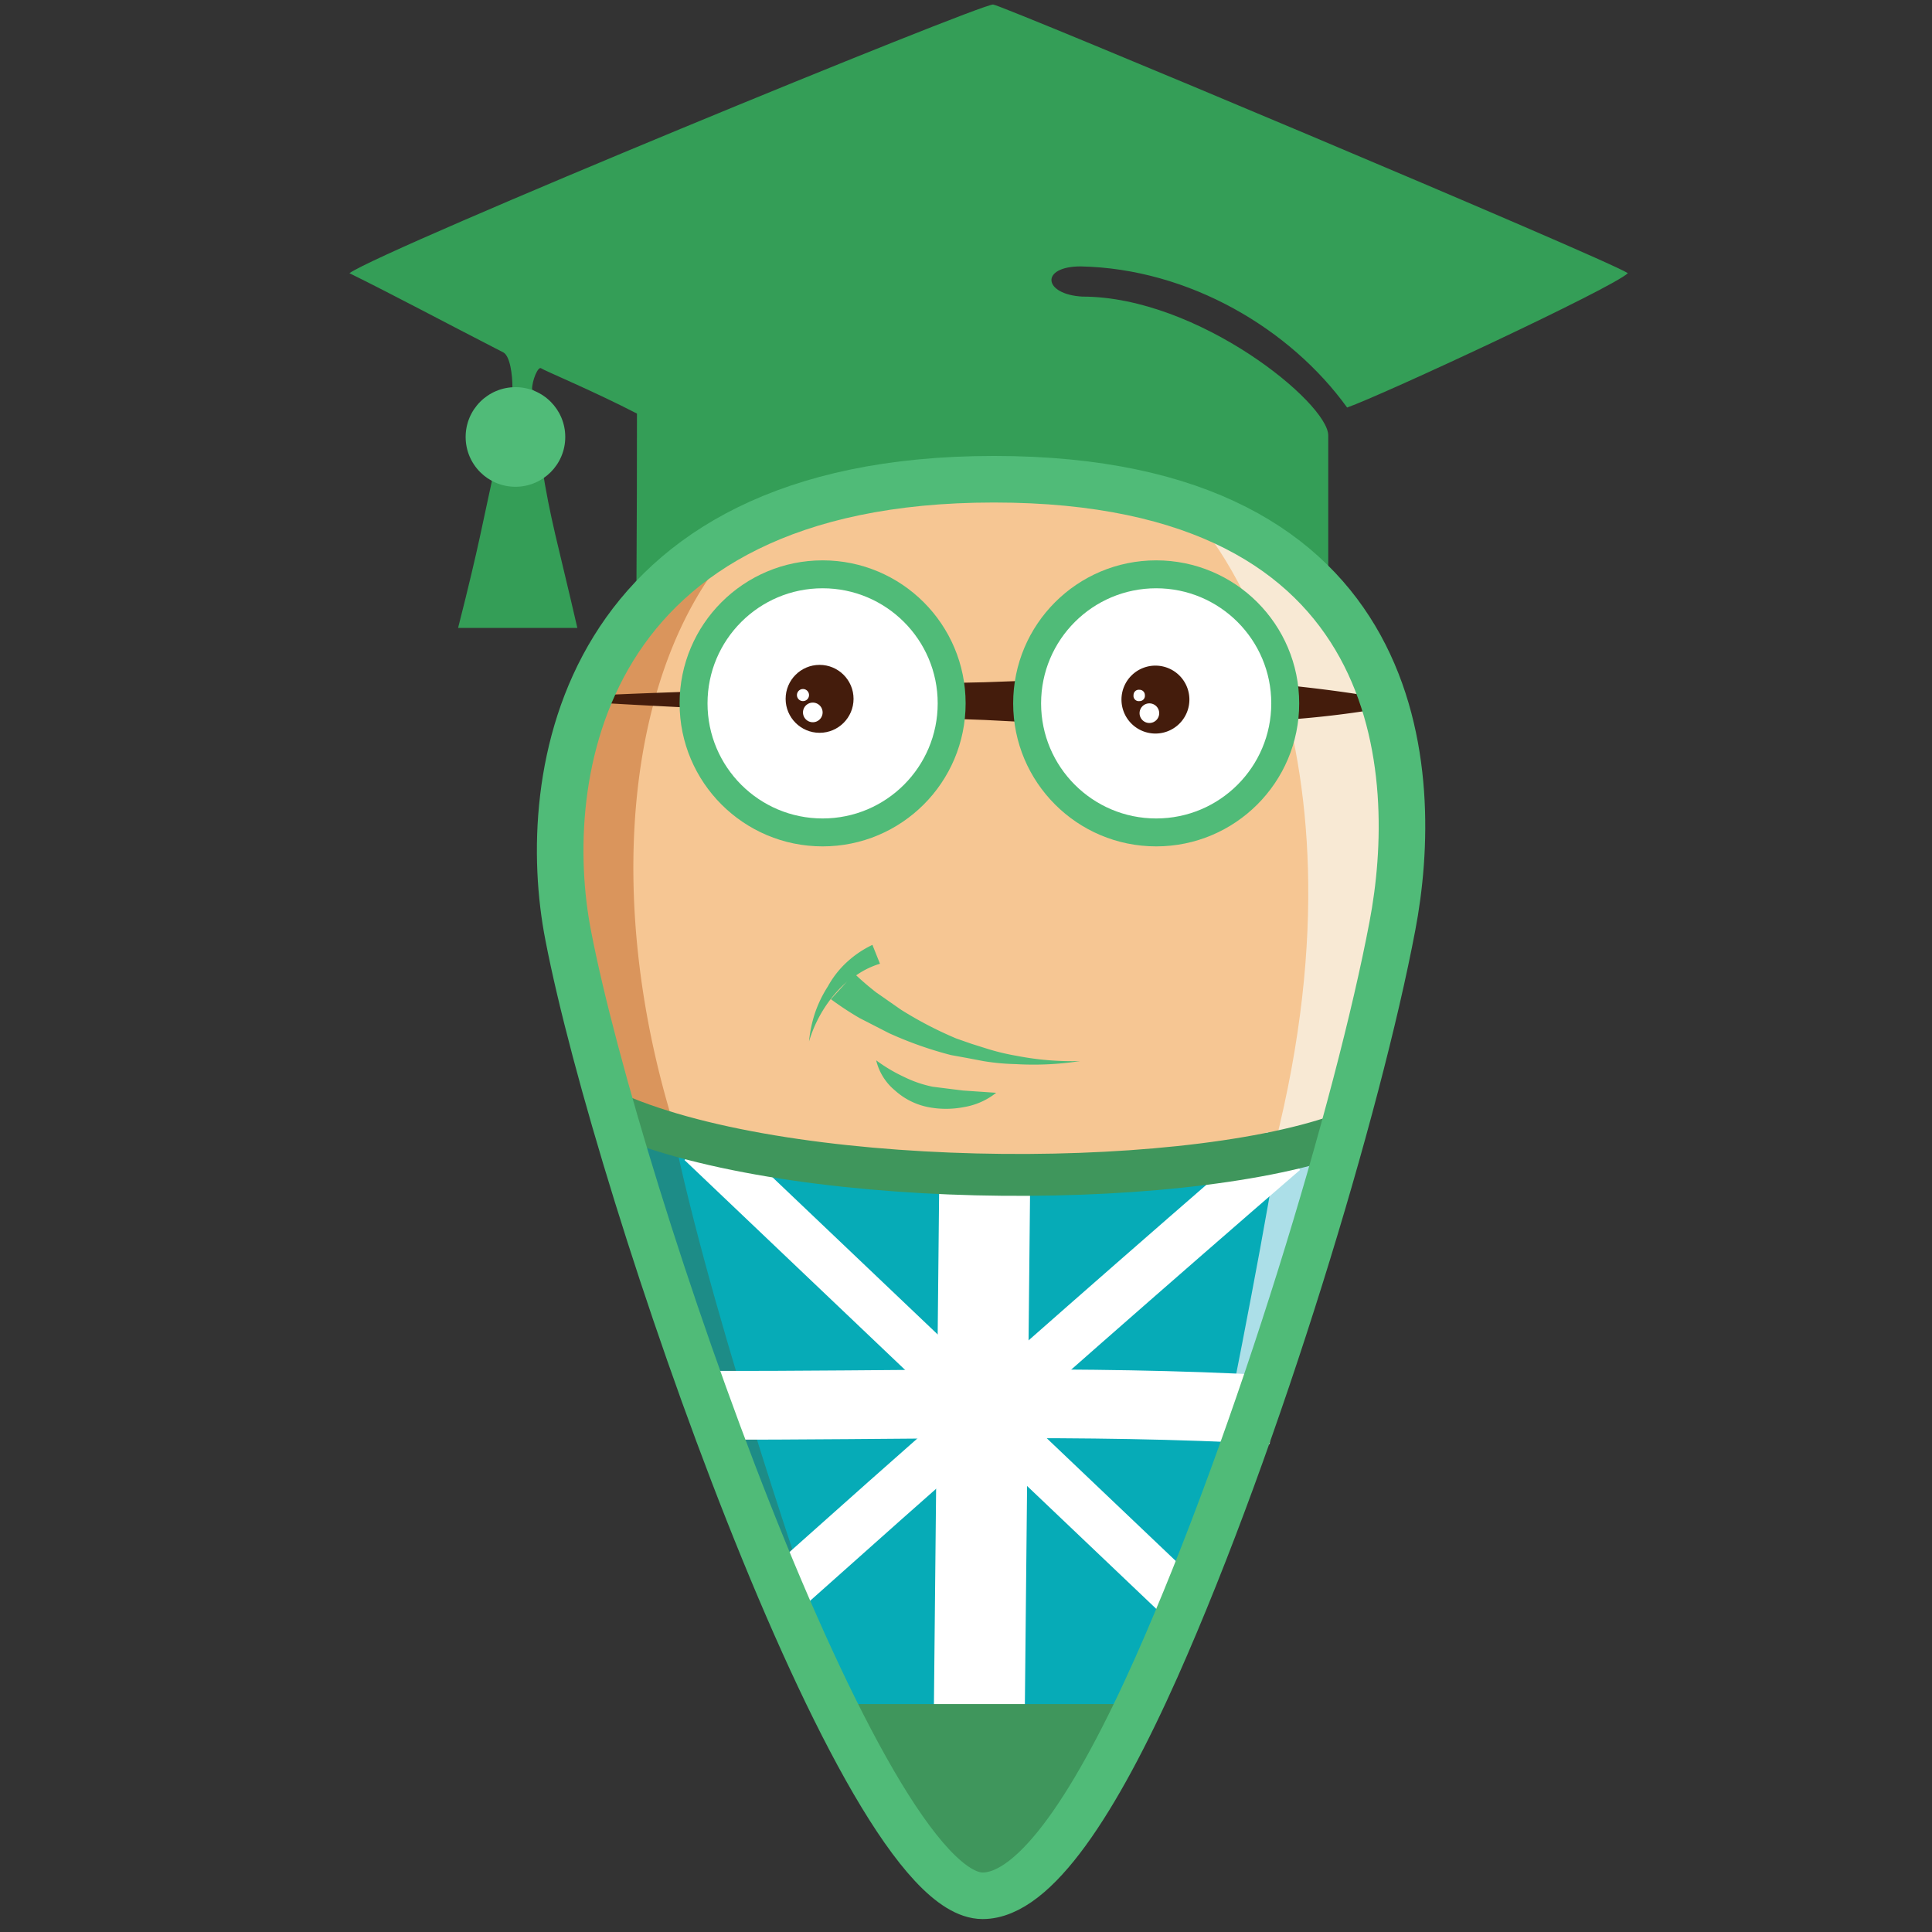<svg id="Layer_1" data-name="Layer 1" xmlns="http://www.w3.org/2000/svg" viewBox="0 0 256 256"><rect x="0" y="0" width="256" height="256" fill="#333333" stroke="none"/><defs><style>.cls-1{fill:#f6c693;}.cls-1,.cls-10,.cls-12,.cls-13,.cls-15,.cls-16,.cls-17,.cls-19,.cls-2,.cls-3,.cls-4,.cls-5,.cls-6,.cls-7{fill-rule:evenodd;}.cls-2{fill:#06abb7;}.cls-3{fill:#1d8c87;}.cls-4{fill:#acdfe8;}.cls-5{fill:#f8e9d4;}.cls-6{fill:#da955c;}.cls-7{fill:#349e57;}.cls-10,.cls-8{fill:#441c0c;}.cls-19,.cls-9{fill:#fff;}.cls-17,.cls-9{stroke:#50bb78;}.cls-11,.cls-12,.cls-13,.cls-14,.cls-16,.cls-17,.cls-9{stroke-miterlimit:10;}.cls-9{stroke-width:3.7px;}.cls-11,.cls-12,.cls-13,.cls-14,.cls-16,.cls-17{fill:none;}.cls-11,.cls-12,.cls-13,.cls-14{stroke:#fff;}.cls-11{stroke-width:12.05px;}.cls-12{stroke-width:9.11px;}.cls-13{stroke-width:6.64px;}.cls-14{stroke-width:6.38px;}.cls-15{fill:#3f965c;}.cls-16{stroke:#3f965c;stroke-width:5.55px;}.cls-17{stroke-width:6.17px;}.cls-18{fill:#50bb78;}</style></defs><title>icon asli</title><polygon class="cls-1" points="91.9 74.4 108.6 64.5 157.6 65.7 180 85.1 185.8 104.7 177.5 151.9 118.5 155.3 84.7 149.1 74.2 123.7 77.2 94.5 91.9 74.4"/><path class="cls-2" d="M84.7,149.1c-3.1,16,27.6,62.3,26.3,80.2,7.3,1.1,36.1,4.6,38.2.1,3-6.2,23.4-71.1,26.2-78C131.1,161.3,87.4,148.1,84.7,149.1Z"/><path class="cls-3" d="M89.6,151.9c5.6,25.6,18.3,62,18.3,62L82.5,157.4v-8.3S89.2,150,89.6,151.9Z"/><path class="cls-4" d="M168.9,154.4c-1.9,12-7.2,38.3-7.2,38.3L173.6,165l3.9-13.1S169.2,152.2,168.9,154.4Z"/><path class="cls-5" d="M158.8,69.2s24.3,26.5,10.1,82.6c3.1-.2,6.4.3,8.6-1.4s6.8-18.2,7.5-22.4c2-10.9-4.9-37.5-7.5-47.8C167,71.8,160,64.7,158.8,69.2Z"/><path class="cls-6" d="M89.7,150.4c-9.2-28.6-7.2-57.3,4.5-74.2V76c-2.4-2.3-12.7,16.7-16.5,17.2a89.5,89.5,0,0,0-1.2,33.1c.5,3.5,2.3,16.4,4,18.6S86.7,148.3,89.7,150.4Z"/><path class="cls-7" d="M84.4,54.8c0,6.3,0,11.6-.1,30.3,28.1-37.8,82.6-19.2,91.7-2.6V57.7c0-4.3-17.2-18.4-32.6-18.4-5.2-.3-5.6-4-.2-4,14.4.3,27.8,8.3,35.3,18.7,4.8-1.7,35.1-15.8,37.2-17.8C213.3,34.5,133.1.8,131.6.6S51,32.9,46.3,36.2c5.5,2.7,12.8,6.6,20.4,10.5.9.5,1.2,3,1.2,4.6.7,3.4-1.5,7.5-2.2,10.1-1.8,8-2.1,10.4-5,21.8H76.5c-2.6-11.3-3.6-14.4-4.7-21.5,1.8-4.4,1.7-8.1-1.3-10.1,0-1.2.8-3.1,1.2-2.8S78.6,51.8,84.4,54.8Z"/><path class="cls-8" d="M75.9,92.3c9.1-.5,18.2-.7,27.3-1.1l13.6-.5,13.7-.3,13.7-.5c4.5-.2,9.1-.2,13.6,0s9.1.5,13.7,1,9.1,1.1,13.6,2v.6a128.5,128.5,0,0,1-13.7,1.8c-4.5.5-9.1.7-13.6.9s-9.1.1-13.7-.1l-13.6-.7-13.7-.5-13.6-.6c-9.1-.4-18.2-.8-27.3-1.4Z"/><circle class="cls-9" cx="109" cy="93.2" r="17.1"/><circle class="cls-9" cx="153.2" cy="93.2" r="17.1"/><circle class="cls-8 eyes" cx="108.6" cy="92.6" r="4.5"/><path class="cls-10 eyes" d="M157.6,92.6a4.5,4.5,0,1,1-4.4-4.4A4.5,4.5,0,0,1,157.6,92.6Z"/><line class="cls-11" x1="130.5" y1="154.4" x2="129.7" y2="233.3"/><path class="cls-12" d="M168.5,186.8c-25-1.4-50-.5-75-.6"/><path class="cls-13" d="M170.1,152.5c-17.7,15.3-35.3,30.8-52.8,46.3l-14.6,13"/><line class="cls-14" x1="92.9" y1="151.4" x2="156.7" y2="212.1"/><path class="cls-15" d="M152.3,225.8H109.8s12.4,26.2,20.7,26.3S152.3,225.8,152.3,225.8Z"/><path class="cls-16" d="M80.5,147.1c22.8,10.6,75,11,97,3.3"/><path class="cls-17" d="M131.7,63.5c-55.1,0-60.5,39.6-56.4,60.5,6.6,34.2,38.8,127.2,54.9,127.2,7,0,15.1-12.5,23-30.2,13.6-30.6,26.8-74.5,31.3-98.3C188.3,102.8,186.9,63.5,131.7,63.5Z"/><circle class="cls-18" cx="68.3" cy="57.9" r="6.6"/><path class="cls-19" d="M153.6,94.5a1.3,1.3,0,1,1-1.3-1.3A1.3,1.3,0,0,1,153.6,94.5Z"/><path class="cls-19" d="M151.7,92.1a.7.7,0,0,1-.7.8.7.7,0,0,1-.8-.8.7.7,0,0,1,.8-.7A.7.7,0,0,1,151.7,92.1Z"/><path class="cls-19" d="M109,94.4a1.3,1.3,0,1,1-1.3-1.3A1.3,1.3,0,0,1,109,94.4Z"/><path class="cls-19" d="M107.2,92.1a.8.8,0,0,1-1.6,0,.8.8,0,0,1,1.6,0Z"/><path class="cls-18" d="M113.2,129a37.4,37.4,0,0,0,2.9,2.5l3.3,2.3a50.6,50.6,0,0,0,7.3,3.8l2,.7,1.9.6a30.6,30.6,0,0,0,4.1,1,38.6,38.6,0,0,0,8.4.7,40.4,40.4,0,0,1-8.5.4,29.9,29.9,0,0,1-4.3-.4l-2.1-.4-2.2-.4a50.1,50.1,0,0,1-8.2-2.9l-3.9-2a41.3,41.3,0,0,1-3.8-2.5Z"/><path class="cls-18" d="M116.6,127.7a11.1,11.1,0,0,0-3.1,1.5,11.8,11.8,0,0,0-2.7,2.3,17.3,17.3,0,0,0-3.6,6.5,17.2,17.2,0,0,1,.8-3.8,16.2,16.2,0,0,1,1.7-3.5,12.6,12.6,0,0,1,2.5-3.2,13.6,13.6,0,0,1,3.4-2.3Z"/><path class="cls-18" d="M116.1,140.5a21.1,21.1,0,0,0,3.7,2.2,15.5,15.5,0,0,0,3.8,1.3l4,.5,4.4.3a9.3,9.3,0,0,1-4.3,1.9,12.4,12.4,0,0,1-4.7,0,9.2,9.2,0,0,1-4.4-2.2A7.4,7.4,0,0,1,116.1,140.5Z"/></svg>